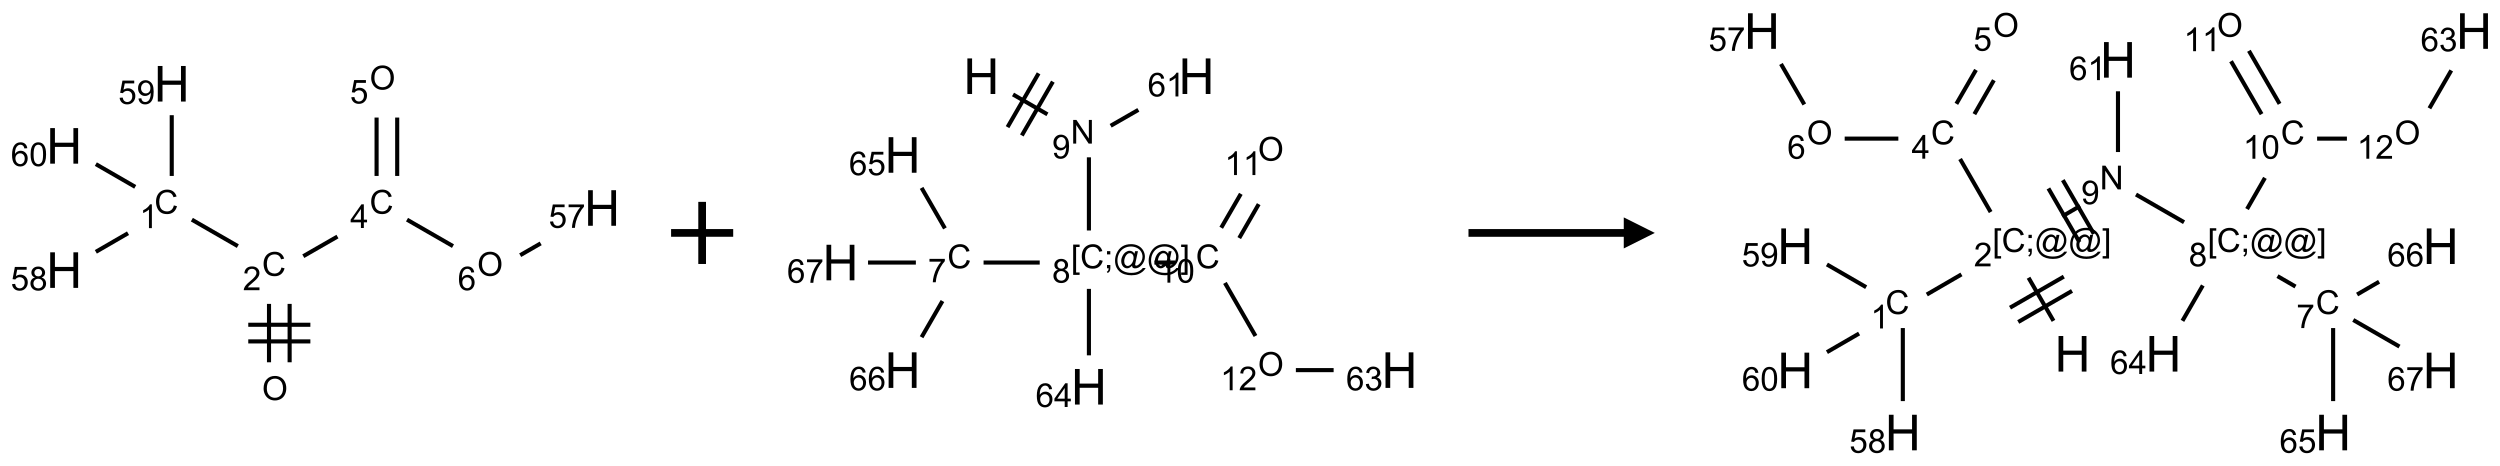 <?xml version="1.0" encoding="UTF-8"?>
<svg xmlns="http://www.w3.org/2000/svg" xmlns:xlink="http://www.w3.org/1999/xlink" width="805" height="150" viewBox="0 0 805 150">
<defs>
<g>
<g id="glyph-0-0">
<path d="M 1.332 0 L 1.332 -6.668 L 6.668 -6.668 L 6.668 0 Z M 1.5 -0.168 L 6.5 -0.168 L 6.5 -6.5 L 1.5 -6.5 Z M 1.5 -0.168 "/>
</g>
<g id="glyph-0-1">
<path d="M 0.516 -3.719 C 0.516 -4.984 0.855 -5.977 1.535 -6.695 C 2.215 -7.414 3.094 -7.77 4.172 -7.77 C 4.875 -7.77 5.512 -7.602 6.078 -7.266 C 6.645 -6.93 7.074 -6.461 7.371 -5.855 C 7.668 -5.254 7.816 -4.57 7.816 -3.809 C 7.816 -3.035 7.66 -2.34 7.348 -1.73 C 7.035 -1.117 6.594 -0.656 6.02 -0.34 C 5.449 -0.027 4.828 0.129 4.168 0.129 C 3.449 0.129 2.805 -0.043 2.238 -0.391 C 1.672 -0.738 1.246 -1.211 0.953 -1.812 C 0.66 -2.414 0.516 -3.047 0.516 -3.719 Z M 1.559 -3.703 C 1.559 -2.781 1.805 -2.059 2.301 -1.527 C 2.793 -1 3.414 -0.734 4.16 -0.734 C 4.922 -0.734 5.547 -1 6.039 -1.535 C 6.531 -2.07 6.777 -2.828 6.777 -3.812 C 6.777 -4.434 6.672 -4.977 6.461 -5.441 C 6.25 -5.902 5.945 -6.262 5.539 -6.52 C 5.133 -6.773 4.68 -6.902 4.176 -6.902 C 3.461 -6.902 2.848 -6.656 2.332 -6.164 C 1.816 -5.672 1.559 -4.852 1.559 -3.703 Z M 1.559 -3.703 "/>
</g>
<g id="glyph-0-2">
<path d="M 6.27 -2.676 L 7.281 -2.422 C 7.07 -1.594 6.688 -0.961 6.137 -0.523 C 5.586 -0.086 4.914 0.129 4.121 0.129 C 3.297 0.129 2.629 -0.039 2.113 -0.371 C 1.598 -0.707 1.203 -1.191 0.934 -1.828 C 0.664 -2.465 0.531 -3.145 0.531 -3.875 C 0.531 -4.672 0.684 -5.363 0.988 -5.957 C 1.293 -6.547 1.723 -6.996 2.285 -7.305 C 2.844 -7.613 3.461 -7.766 4.137 -7.766 C 4.898 -7.766 5.543 -7.57 6.062 -7.184 C 6.582 -6.793 6.945 -6.246 7.152 -5.543 L 6.156 -5.309 C 5.98 -5.863 5.723 -6.266 5.387 -6.52 C 5.051 -6.773 4.625 -6.902 4.113 -6.902 C 3.527 -6.902 3.039 -6.762 2.645 -6.48 C 2.25 -6.199 1.973 -5.82 1.812 -5.348 C 1.652 -4.871 1.574 -4.383 1.574 -3.879 C 1.574 -3.23 1.668 -2.664 1.855 -2.18 C 2.047 -1.695 2.34 -1.332 2.738 -1.094 C 3.137 -0.855 3.57 -0.734 4.035 -0.734 C 4.602 -0.734 5.082 -0.898 5.473 -1.223 C 5.867 -1.551 6.133 -2.035 6.27 -2.676 Z M 6.27 -2.676 "/>
</g>
<g id="glyph-0-3">
<path d="M 5.371 -0.902 L 5.371 0 L 0.324 0 C 0.316 -0.227 0.352 -0.441 0.434 -0.652 C 0.562 -0.996 0.766 -1.332 1.051 -1.668 C 1.332 -2 1.742 -2.387 2.277 -2.824 C 3.105 -3.504 3.668 -4.043 3.957 -4.441 C 4.25 -4.84 4.395 -5.215 4.395 -5.566 C 4.395 -5.938 4.262 -6.254 3.996 -6.508 C 3.73 -6.762 3.387 -6.891 2.957 -6.891 C 2.508 -6.891 2.145 -6.754 1.875 -6.484 C 1.605 -6.215 1.469 -5.84 1.465 -5.359 L 0.5 -5.457 C 0.566 -6.176 0.812 -6.727 1.246 -7.102 C 1.676 -7.477 2.254 -7.668 2.98 -7.668 C 3.711 -7.668 4.293 -7.465 4.719 -7.059 C 5.145 -6.652 5.359 -6.148 5.359 -5.547 C 5.359 -5.242 5.297 -4.941 5.172 -4.645 C 5.047 -4.352 4.84 -4.039 4.551 -3.715 C 4.262 -3.387 3.777 -2.938 3.105 -2.371 C 2.543 -1.898 2.18 -1.578 2.02 -1.41 C 1.859 -1.242 1.73 -1.07 1.625 -0.902 Z M 5.371 -0.902 "/>
</g>
<g id="glyph-0-4">
<path d="M 3.973 0 L 3.035 0 L 3.035 -5.973 C 2.809 -5.758 2.516 -5.543 2.148 -5.328 C 1.781 -5.113 1.453 -4.953 1.16 -4.844 L 1.16 -5.75 C 1.684 -5.996 2.145 -6.297 2.535 -6.645 C 2.93 -6.996 3.207 -7.336 3.371 -7.668 L 3.973 -7.668 Z M 3.973 0 "/>
</g>
<g id="glyph-0-5">
<path d="M 0.441 -2 L 1.426 -2.082 C 1.5 -1.605 1.668 -1.242 1.934 -1.004 C 2.199 -0.762 2.52 -0.641 2.895 -0.641 C 3.348 -0.641 3.73 -0.812 4.043 -1.152 C 4.355 -1.492 4.512 -1.941 4.512 -2.504 C 4.512 -3.039 4.359 -3.461 4.059 -3.77 C 3.758 -4.078 3.367 -4.234 2.879 -4.234 C 2.578 -4.234 2.305 -4.164 2.062 -4.027 C 1.82 -3.891 1.629 -3.715 1.488 -3.496 L 0.609 -3.609 L 1.348 -7.531 L 5.145 -7.531 L 5.145 -6.637 L 2.098 -6.637 L 1.688 -4.582 C 2.145 -4.902 2.625 -5.062 3.129 -5.062 C 3.797 -5.062 4.359 -4.832 4.816 -4.371 C 5.277 -3.91 5.504 -3.312 5.504 -2.59 C 5.504 -1.898 5.305 -1.301 4.902 -0.797 C 4.41 -0.18 3.742 0.129 2.895 0.129 C 2.199 0.129 1.633 -0.062 1.195 -0.453 C 0.758 -0.844 0.504 -1.359 0.441 -2 Z M 0.441 -2 "/>
</g>
<g id="glyph-0-6">
<path d="M 1.887 -4.141 C 1.496 -4.281 1.207 -4.484 1.02 -4.75 C 0.832 -5.016 0.738 -5.328 0.738 -5.699 C 0.738 -6.254 0.938 -6.719 1.34 -7.098 C 1.738 -7.477 2.27 -7.668 2.934 -7.668 C 3.598 -7.668 4.137 -7.473 4.543 -7.086 C 4.949 -6.699 5.152 -6.227 5.152 -5.672 C 5.152 -5.316 5.059 -5.008 4.871 -4.746 C 4.688 -4.484 4.406 -4.281 4.027 -4.141 C 4.496 -3.988 4.852 -3.742 5.098 -3.402 C 5.34 -3.062 5.465 -2.656 5.465 -2.184 C 5.465 -1.531 5.234 -0.98 4.77 -0.535 C 4.309 -0.09 3.703 0.129 2.949 0.129 C 2.195 0.129 1.586 -0.094 1.125 -0.539 C 0.664 -0.984 0.434 -1.543 0.434 -2.207 C 0.434 -2.703 0.559 -3.121 0.809 -3.457 C 1.062 -3.793 1.422 -4.02 1.887 -4.141 Z M 1.699 -5.73 C 1.699 -5.367 1.812 -5.074 2.047 -4.844 C 2.281 -4.613 2.582 -4.5 2.953 -4.5 C 3.312 -4.5 3.609 -4.613 3.84 -4.84 C 4.07 -5.066 4.188 -5.348 4.188 -5.676 C 4.188 -6.02 4.07 -6.309 3.832 -6.543 C 3.594 -6.777 3.297 -6.895 2.941 -6.895 C 2.586 -6.895 2.289 -6.781 2.051 -6.551 C 1.816 -6.324 1.699 -6.047 1.699 -5.73 Z M 1.395 -2.203 C 1.395 -1.938 1.461 -1.676 1.586 -1.426 C 1.711 -1.176 1.902 -0.984 2.152 -0.848 C 2.402 -0.711 2.672 -0.641 2.957 -0.641 C 3.406 -0.641 3.777 -0.785 4.066 -1.074 C 4.359 -1.363 4.504 -1.727 4.504 -2.172 C 4.504 -2.625 4.355 -2.996 4.055 -3.293 C 3.754 -3.586 3.379 -3.734 2.926 -3.734 C 2.484 -3.734 2.121 -3.59 1.832 -3.297 C 1.543 -3.004 1.395 -2.641 1.395 -2.203 Z M 1.395 -2.203 "/>
</g>
<g id="glyph-0-7">
<path d="M 0.582 -1.766 L 1.484 -1.848 C 1.562 -1.426 1.707 -1.117 1.922 -0.926 C 2.137 -0.734 2.414 -0.641 2.75 -0.641 C 3.039 -0.641 3.289 -0.707 3.508 -0.84 C 3.727 -0.973 3.902 -1.148 4.043 -1.367 C 4.18 -1.586 4.297 -1.887 4.391 -2.262 C 4.484 -2.637 4.531 -3.016 4.531 -3.406 C 4.531 -3.449 4.531 -3.512 4.527 -3.594 C 4.34 -3.297 4.082 -3.055 3.758 -2.867 C 3.434 -2.68 3.082 -2.59 2.703 -2.59 C 2.07 -2.59 1.535 -2.816 1.098 -3.277 C 0.66 -3.734 0.441 -4.34 0.441 -5.09 C 0.441 -5.863 0.672 -6.484 1.129 -6.957 C 1.586 -7.43 2.156 -7.668 2.844 -7.668 C 3.34 -7.668 3.793 -7.531 4.207 -7.266 C 4.617 -7 4.93 -6.617 5.145 -6.121 C 5.355 -5.629 5.465 -4.91 5.465 -3.973 C 5.465 -2.996 5.359 -2.223 5.145 -1.645 C 4.934 -1.066 4.617 -0.625 4.199 -0.324 C 3.781 -0.02 3.293 0.129 2.73 0.129 C 2.133 0.129 1.645 -0.035 1.266 -0.367 C 0.887 -0.699 0.66 -1.164 0.582 -1.766 Z M 4.422 -5.137 C 4.422 -5.676 4.277 -6.102 3.992 -6.418 C 3.707 -6.734 3.359 -6.891 2.957 -6.891 C 2.543 -6.891 2.18 -6.719 1.871 -6.379 C 1.562 -6.039 1.406 -5.598 1.406 -5.059 C 1.406 -4.57 1.555 -4.176 1.848 -3.871 C 2.141 -3.566 2.5 -3.418 2.934 -3.418 C 3.367 -3.418 3.723 -3.57 4.004 -3.871 C 4.281 -4.176 4.422 -4.598 4.422 -5.137 Z M 4.422 -5.137 "/>
</g>
<g id="glyph-0-8">
<path d="M 5.309 -5.766 L 4.375 -5.691 C 4.293 -6.059 4.172 -6.328 4.02 -6.496 C 3.766 -6.762 3.453 -6.895 3.082 -6.895 C 2.785 -6.895 2.523 -6.812 2.297 -6.645 C 2 -6.43 1.77 -6.117 1.598 -5.703 C 1.43 -5.289 1.34 -4.703 1.332 -3.938 C 1.559 -4.281 1.836 -4.535 2.16 -4.703 C 2.488 -4.871 2.828 -4.953 3.188 -4.953 C 3.812 -4.953 4.344 -4.723 4.785 -4.262 C 5.223 -3.801 5.441 -3.207 5.441 -2.48 C 5.441 -2 5.34 -1.555 5.133 -1.145 C 4.926 -0.73 4.641 -0.418 4.281 -0.199 C 3.922 0.02 3.512 0.129 3.051 0.129 C 2.27 0.129 1.633 -0.156 1.141 -0.73 C 0.648 -1.305 0.402 -2.254 0.402 -3.574 C 0.402 -5.051 0.672 -6.121 1.219 -6.793 C 1.695 -7.375 2.336 -7.668 3.141 -7.668 C 3.742 -7.668 4.234 -7.5 4.617 -7.16 C 5 -6.824 5.23 -6.359 5.309 -5.766 Z M 1.48 -2.473 C 1.48 -2.152 1.547 -1.844 1.684 -1.547 C 1.82 -1.25 2.016 -1.027 2.262 -0.871 C 2.508 -0.719 2.766 -0.641 3.035 -0.641 C 3.434 -0.641 3.773 -0.801 4.059 -1.121 C 4.344 -1.441 4.484 -1.875 4.484 -2.422 C 4.484 -2.949 4.344 -3.367 4.062 -3.668 C 3.781 -3.973 3.426 -4.125 3 -4.125 C 2.578 -4.125 2.219 -3.973 1.922 -3.668 C 1.625 -3.363 1.48 -2.969 1.48 -2.473 Z M 1.48 -2.473 "/>
</g>
<g id="glyph-0-9">
<path d="M 0.441 -3.766 C 0.441 -4.668 0.535 -5.395 0.723 -5.945 C 0.906 -6.496 1.184 -6.922 1.551 -7.219 C 1.918 -7.516 2.375 -7.668 2.934 -7.668 C 3.344 -7.668 3.703 -7.586 4.012 -7.418 C 4.32 -7.254 4.574 -7.016 4.777 -6.707 C 4.977 -6.395 5.137 -6.016 5.25 -5.57 C 5.363 -5.125 5.422 -4.523 5.422 -3.766 C 5.422 -2.871 5.328 -2.148 5.145 -1.598 C 4.961 -1.047 4.688 -0.621 4.32 -0.32 C 3.953 -0.02 3.492 0.129 2.934 0.129 C 2.195 0.129 1.617 -0.133 1.199 -0.66 C 0.695 -1.297 0.441 -2.332 0.441 -3.766 Z M 1.406 -3.766 C 1.406 -2.512 1.555 -1.68 1.848 -1.262 C 2.141 -0.848 2.5 -0.641 2.934 -0.641 C 3.363 -0.641 3.727 -0.848 4.02 -1.266 C 4.312 -1.684 4.457 -2.516 4.457 -3.766 C 4.457 -5.023 4.312 -5.859 4.02 -6.27 C 3.727 -6.684 3.359 -6.891 2.922 -6.891 C 2.492 -6.891 2.148 -6.707 1.891 -6.344 C 1.566 -5.879 1.406 -5.02 1.406 -3.766 Z M 1.406 -3.766 "/>
</g>
<g id="glyph-0-10">
<path d="M 3.449 0 L 3.449 -1.828 L 0.137 -1.828 L 0.137 -2.688 L 3.621 -7.637 L 4.387 -7.637 L 4.387 -2.688 L 5.418 -2.688 L 5.418 -1.828 L 4.387 -1.828 L 4.387 0 Z M 3.449 -2.688 L 3.449 -6.129 L 1.059 -2.688 Z M 3.449 -2.688 "/>
</g>
<g id="glyph-0-11">
<path d="M 0.504 -6.637 L 0.504 -7.535 L 5.449 -7.535 L 5.449 -6.809 C 4.961 -6.289 4.48 -5.602 4.004 -4.746 C 3.527 -3.887 3.156 -3.004 2.895 -2.098 C 2.707 -1.461 2.59 -0.762 2.535 0 L 1.574 0 C 1.582 -0.602 1.703 -1.328 1.926 -2.176 C 2.152 -3.027 2.477 -3.848 2.898 -4.637 C 3.32 -5.426 3.77 -6.094 4.246 -6.637 Z M 0.504 -6.637 "/>
</g>
<g id="glyph-0-12">
<path d="M 0.812 0 L 0.812 -7.637 L 1.848 -7.637 L 5.859 -1.641 L 5.859 -7.637 L 6.828 -7.637 L 6.828 0 L 5.793 0 L 1.781 -6 L 1.781 0 Z M 0.812 0 "/>
</g>
<g id="glyph-0-13">
<path d="M 0.723 2.121 L 0.723 -7.637 L 2.793 -7.637 L 2.793 -6.859 L 1.66 -6.859 L 1.66 1.344 L 2.793 1.344 L 2.793 2.121 Z M 0.723 2.121 "/>
</g>
<g id="glyph-0-14">
<path d="M 0.949 -4.465 L 0.949 -5.531 L 2.016 -5.531 L 2.016 -4.465 Z M 0.949 0 L 0.949 -1.066 L 2.016 -1.066 L 2.016 0 C 2.016 0.391 1.945 0.711 1.809 0.949 C 1.668 1.191 1.449 1.379 1.145 1.512 L 0.887 1.109 C 1.082 1.023 1.23 0.895 1.324 0.727 C 1.418 0.559 1.469 0.316 1.48 0 Z M 0.949 0 "/>
</g>
<g id="glyph-0-15">
<path d="M 6.047 -0.848 C 5.82 -0.59 5.57 -0.379 5.289 -0.223 C 5.008 -0.062 4.73 0.016 4.449 0.016 C 4.141 0.016 3.84 -0.074 3.547 -0.254 C 3.254 -0.434 3.02 -0.715 2.836 -1.09 C 2.652 -1.465 2.562 -1.875 2.562 -2.324 C 2.562 -2.875 2.703 -3.43 2.988 -3.98 C 3.27 -4.535 3.621 -4.953 4.043 -5.23 C 4.461 -5.508 4.871 -5.645 5.266 -5.645 C 5.566 -5.645 5.855 -5.566 6.129 -5.41 C 6.402 -5.25 6.641 -5.012 6.84 -4.688 L 7.016 -5.496 L 7.949 -5.496 L 7.199 -2 C 7.094 -1.516 7.043 -1.246 7.043 -1.191 C 7.043 -1.098 7.078 -1.02 7.148 -0.949 C 7.219 -0.883 7.305 -0.848 7.406 -0.848 C 7.59 -0.848 7.832 -0.953 8.129 -1.168 C 8.527 -1.445 8.84 -1.816 9.07 -2.285 C 9.301 -2.75 9.418 -3.234 9.418 -3.73 C 9.418 -4.309 9.27 -4.852 8.973 -5.355 C 8.676 -5.859 8.23 -6.262 7.645 -6.562 C 7.055 -6.863 6.406 -7.016 5.691 -7.016 C 4.879 -7.016 4.137 -6.824 3.465 -6.445 C 2.793 -6.066 2.273 -5.52 1.902 -4.809 C 1.535 -4.098 1.348 -3.34 1.348 -2.527 C 1.348 -1.676 1.535 -0.941 1.902 -0.328 C 2.273 0.285 2.809 0.742 3.508 1.035 C 4.207 1.328 4.984 1.473 5.832 1.473 C 6.742 1.473 7.504 1.32 8.121 1.016 C 8.734 0.711 9.195 0.34 9.5 -0.098 L 10.441 -0.098 C 10.266 0.266 9.961 0.637 9.531 1.016 C 9.102 1.395 8.59 1.695 7.996 1.914 C 7.402 2.133 6.688 2.246 5.848 2.246 C 5.078 2.246 4.367 2.145 3.715 1.949 C 3.066 1.75 2.512 1.453 2.051 1.055 C 1.594 0.656 1.25 0.199 1.016 -0.316 C 0.723 -0.973 0.578 -1.684 0.578 -2.441 C 0.578 -3.289 0.75 -4.098 1.098 -4.863 C 1.523 -5.805 2.125 -6.527 2.902 -7.027 C 3.684 -7.527 4.629 -7.777 5.738 -7.777 C 6.602 -7.777 7.375 -7.602 8.059 -7.246 C 8.746 -6.895 9.285 -6.371 9.684 -5.672 C 10.02 -5.07 10.188 -4.418 10.188 -3.715 C 10.188 -2.707 9.832 -1.812 9.125 -1.031 C 8.492 -0.328 7.801 0.02 7.051 0.02 C 6.812 0.02 6.617 -0.016 6.473 -0.09 C 6.324 -0.16 6.215 -0.266 6.145 -0.402 C 6.102 -0.488 6.066 -0.637 6.047 -0.848 Z M 3.527 -2.262 C 3.527 -1.785 3.641 -1.414 3.863 -1.152 C 4.09 -0.887 4.348 -0.754 4.641 -0.754 C 4.836 -0.754 5.039 -0.812 5.254 -0.93 C 5.469 -1.047 5.676 -1.219 5.871 -1.449 C 6.066 -1.676 6.23 -1.969 6.355 -2.32 C 6.48 -2.672 6.543 -3.027 6.543 -3.379 C 6.543 -3.852 6.426 -4.219 6.191 -4.48 C 5.957 -4.738 5.672 -4.871 5.332 -4.871 C 5.109 -4.871 4.902 -4.812 4.707 -4.699 C 4.512 -4.586 4.32 -4.406 4.137 -4.156 C 3.953 -3.906 3.805 -3.602 3.691 -3.246 C 3.582 -2.887 3.527 -2.559 3.527 -2.262 Z M 3.527 -2.262 "/>
</g>
<g id="glyph-0-16">
<path d="M 2.27 2.121 L 0.203 2.121 L 0.203 1.344 L 1.332 1.344 L 1.332 -6.859 L 0.203 -6.859 L 0.203 -7.637 L 2.27 -7.637 Z M 2.27 2.121 "/>
</g>
<g id="glyph-0-17">
<path d="M 0.449 -2.016 L 1.387 -2.141 C 1.492 -1.609 1.676 -1.227 1.934 -0.992 C 2.191 -0.758 2.508 -0.641 2.879 -0.641 C 3.32 -0.641 3.695 -0.793 3.996 -1.098 C 4.301 -1.402 4.453 -1.781 4.453 -2.234 C 4.453 -2.664 4.312 -3.02 4.031 -3.301 C 3.75 -3.578 3.391 -3.719 2.957 -3.719 C 2.781 -3.719 2.562 -3.684 2.297 -3.613 L 2.402 -4.438 C 2.465 -4.43 2.516 -4.426 2.551 -4.426 C 2.949 -4.426 3.312 -4.531 3.629 -4.738 C 3.949 -4.949 4.109 -5.27 4.109 -5.703 C 4.109 -6.047 3.992 -6.332 3.762 -6.559 C 3.527 -6.785 3.227 -6.895 2.859 -6.895 C 2.496 -6.895 2.191 -6.781 1.949 -6.551 C 1.707 -6.324 1.547 -5.98 1.48 -5.52 L 0.543 -5.688 C 0.656 -6.316 0.918 -6.805 1.324 -7.148 C 1.73 -7.492 2.234 -7.668 2.84 -7.668 C 3.254 -7.668 3.641 -7.578 3.988 -7.398 C 4.34 -7.219 4.609 -6.977 4.793 -6.668 C 4.98 -6.359 5.074 -6.031 5.074 -5.684 C 5.074 -5.352 4.984 -5.051 4.809 -4.781 C 4.629 -4.512 4.367 -4.297 4.02 -4.137 C 4.473 -4.031 4.824 -3.816 5.074 -3.488 C 5.324 -3.16 5.449 -2.75 5.449 -2.254 C 5.449 -1.59 5.203 -1.023 4.719 -0.559 C 4.234 -0.098 3.617 0.137 2.875 0.137 C 2.203 0.137 1.648 -0.062 1.207 -0.465 C 0.762 -0.863 0.512 -1.379 0.449 -2.016 Z M 0.449 -2.016 "/>
</g>
<g id="glyph-1-0">
<path d="M 2 0 L 2 -10 L 10 -10 L 10 0 Z M 2.25 -0.25 L 9.75 -0.25 L 9.75 -9.75 L 2.25 -9.75 Z M 2.25 -0.25 "/>
</g>
<g id="glyph-1-1">
<path d="M 1.281 0 L 1.281 -11.453 L 2.797 -11.453 L 2.797 -6.75 L 8.75 -6.75 L 8.75 -11.453 L 10.266 -11.453 L 10.266 0 L 8.75 0 L 8.75 -5.398 L 2.797 -5.398 L 2.797 0 Z M 1.281 0 "/>
</g>
</g>
</defs>
<path fill="none" stroke-width="0.033" stroke-linecap="butt" stroke-linejoin="miter" stroke="rgb(0%, 0%, 0%)" stroke-opacity="1" stroke-miterlimit="10" d="M 1.815 2.242 L 1.815 1.772 " transform="matrix(40, 0, 0, 40, 20.66, 26.973)"/>
<path fill="none" stroke-width="0.033" stroke-linecap="butt" stroke-linejoin="miter" stroke="rgb(0%, 0%, 0%)" stroke-opacity="1" stroke-miterlimit="10" d="M 1.649 2.242 L 1.649 1.772 " transform="matrix(40, 0, 0, 40, 20.66, 26.973)"/>
<path fill="none" stroke-width="0.033" stroke-linecap="butt" stroke-linejoin="miter" stroke="rgb(0%, 0%, 0%)" stroke-opacity="1" stroke-miterlimit="10" d="M 1.982 1.94 L 1.482 1.94 " transform="matrix(40, 0, 0, 40, 20.66, 26.973)"/>
<path fill="none" stroke-width="0.033" stroke-linecap="butt" stroke-linejoin="miter" stroke="rgb(0%, 0%, 0%)" stroke-opacity="1" stroke-miterlimit="10" d="M 1.982 2.074 L 1.482 2.074 " transform="matrix(40, 0, 0, 40, 20.66, 26.973)"/>
<path fill="none" stroke-width="0.033" stroke-linecap="butt" stroke-linejoin="miter" stroke="rgb(0%, 0%, 0%)" stroke-opacity="1" stroke-miterlimit="10" d="M 1.398 1.307 L 1.028 1.094 " transform="matrix(40, 0, 0, 40, 20.66, 26.973)"/>
<path fill="none" stroke-width="0.033" stroke-linecap="butt" stroke-linejoin="miter" stroke="rgb(0%, 0%, 0%)" stroke-opacity="1" stroke-miterlimit="10" d="M 0.514 1.203 L 0.255 1.353 " transform="matrix(40, 0, 0, 40, 20.66, 26.973)"/>
<path fill="none" stroke-width="0.033" stroke-linecap="butt" stroke-linejoin="miter" stroke="rgb(0%, 0%, 0%)" stroke-opacity="1" stroke-miterlimit="10" d="M 0.866 0.742 L 0.866 0.253 " transform="matrix(40, 0, 0, 40, 20.66, 26.973)"/>
<path fill="none" stroke-width="0.033" stroke-linecap="butt" stroke-linejoin="miter" stroke="rgb(0%, 0%, 0%)" stroke-opacity="1" stroke-miterlimit="10" d="M 0.572 0.83 L 0.255 0.647 " transform="matrix(40, 0, 0, 40, 20.66, 26.973)"/>
<path fill="none" stroke-width="0.033" stroke-linecap="butt" stroke-linejoin="miter" stroke="rgb(0%, 0%, 0%)" stroke-opacity="1" stroke-miterlimit="10" d="M 1.925 1.388 L 2.2 1.23 " transform="matrix(40, 0, 0, 40, 20.66, 26.973)"/>
<path fill="none" stroke-width="0.033" stroke-linecap="butt" stroke-linejoin="miter" stroke="rgb(0%, 0%, 0%)" stroke-opacity="1" stroke-miterlimit="10" d="M 2.681 0.742 L 2.681 0.272 " transform="matrix(40, 0, 0, 40, 20.66, 26.973)"/>
<path fill="none" stroke-width="0.033" stroke-linecap="butt" stroke-linejoin="miter" stroke="rgb(0%, 0%, 0%)" stroke-opacity="1" stroke-miterlimit="10" d="M 2.515 0.742 L 2.515 0.272 " transform="matrix(40, 0, 0, 40, 20.66, 26.973)"/>
<path fill="none" stroke-width="0.033" stroke-linecap="butt" stroke-linejoin="miter" stroke="rgb(0%, 0%, 0%)" stroke-opacity="1" stroke-miterlimit="10" d="M 2.76 1.094 L 3.13 1.307 " transform="matrix(40, 0, 0, 40, 20.66, 26.973)"/>
<path fill="none" stroke-width="0.033" stroke-linecap="butt" stroke-linejoin="miter" stroke="rgb(0%, 0%, 0%)" stroke-opacity="1" stroke-miterlimit="10" d="M 3.671 1.38 L 3.836 1.285 " transform="matrix(40, 0, 0, 40, 20.66, 26.973)"/>
<g fill="rgb(0%, 0%, 0%)" fill-opacity="1">
<use xlink:href="#glyph-0-1" x="84.363" y="128.82"/>
</g>
<g fill="rgb(0%, 0%, 0%)" fill-opacity="1">
<use xlink:href="#glyph-0-2" x="84.348" y="88.816"/>
</g>
<g fill="rgb(0%, 0%, 0%)" fill-opacity="1">
<use xlink:href="#glyph-0-3" x="78.176" y="93.453"/>
</g>
<g fill="rgb(0%, 0%, 0%)" fill-opacity="1">
<use xlink:href="#glyph-0-2" x="49.707" y="68.816"/>
</g>
<g fill="rgb(0%, 0%, 0%)" fill-opacity="1">
<use xlink:href="#glyph-0-4" x="44.93" y="73.453"/>
</g>
<g fill="rgb(0%, 0%, 0%)" fill-opacity="1">
<use xlink:href="#glyph-1-1" x="14.887" y="92.699"/>
</g>
<g fill="rgb(0%, 0%, 0%)" fill-opacity="1">
<use xlink:href="#glyph-0-5" x="3.438" y="93.492"/>
<use xlink:href="#glyph-0-6" x="9.37" y="93.492"/>
</g>
<g fill="rgb(0%, 0%, 0%)" fill-opacity="1">
<use xlink:href="#glyph-1-1" x="49.527" y="32.699"/>
</g>
<g fill="rgb(0%, 0%, 0%)" fill-opacity="1">
<use xlink:href="#glyph-0-5" x="38.078" y="33.492"/>
<use xlink:href="#glyph-0-7" x="44.01" y="33.492"/>
</g>
<g fill="rgb(0%, 0%, 0%)" fill-opacity="1">
<use xlink:href="#glyph-1-1" x="14.887" y="52.699"/>
</g>
<g fill="rgb(0%, 0%, 0%)" fill-opacity="1">
<use xlink:href="#glyph-0-8" x="3.48" y="53.492"/>
<use xlink:href="#glyph-0-9" x="9.413" y="53.492"/>
</g>
<g fill="rgb(0%, 0%, 0%)" fill-opacity="1">
<use xlink:href="#glyph-0-2" x="118.992" y="68.816"/>
</g>
<g fill="rgb(0%, 0%, 0%)" fill-opacity="1">
<use xlink:href="#glyph-0-10" x="112.77" y="73.422"/>
</g>
<g fill="rgb(0%, 0%, 0%)" fill-opacity="1">
<use xlink:href="#glyph-0-1" x="119.008" y="28.82"/>
</g>
<g fill="rgb(0%, 0%, 0%)" fill-opacity="1">
<use xlink:href="#glyph-0-5" x="112.68" y="33.32"/>
</g>
<g fill="rgb(0%, 0%, 0%)" fill-opacity="1">
<use xlink:href="#glyph-0-1" x="153.648" y="88.82"/>
</g>
<g fill="rgb(0%, 0%, 0%)" fill-opacity="1">
<use xlink:href="#glyph-0-8" x="147.387" y="93.453"/>
</g>
<g fill="rgb(0%, 0%, 0%)" fill-opacity="1">
<use xlink:href="#glyph-1-1" x="188.094" y="72.699"/>
</g>
<g fill="rgb(0%, 0%, 0%)" fill-opacity="1">
<use xlink:href="#glyph-0-5" x="176.656" y="73.363"/>
<use xlink:href="#glyph-0-11" x="182.589" y="73.363"/>
</g>
<path fill="none" stroke-width="0.062" stroke-linecap="butt" stroke-linejoin="miter" stroke="rgb(0%, 0%, 0%)" stroke-opacity="1" stroke-miterlimit="10" d="M 0 0 L 0.5 0 M 0.25 -0.25 L 0.25 0.25 " transform="matrix(40, 0, 0, 40, 216.09, 75)"/>
<path fill="none" stroke-width="0.033" stroke-linecap="butt" stroke-linejoin="miter" stroke="rgb(0%, 0%, 0%)" stroke-opacity="1" stroke-miterlimit="10" d="M 1.389 0.147 L 1.666 0.307 " transform="matrix(40, 0, 0, 40, 270.629, 24.539)"/>
<path fill="none" stroke-width="0.033" stroke-linecap="butt" stroke-linejoin="miter" stroke="rgb(0%, 0%, 0%)" stroke-opacity="1" stroke-miterlimit="10" d="M 1.46 0.477 L 1.71 0.044 " transform="matrix(40, 0, 0, 40, 270.629, 24.539)"/>
<path fill="none" stroke-width="0.033" stroke-linecap="butt" stroke-linejoin="miter" stroke="rgb(0%, 0%, 0%)" stroke-opacity="1" stroke-miterlimit="10" d="M 1.345 0.41 L 1.595 -0.023 " transform="matrix(40, 0, 0, 40, 270.629, 24.539)"/>
<path fill="none" stroke-width="0.033" stroke-linecap="butt" stroke-linejoin="miter" stroke="rgb(0%, 0%, 0%)" stroke-opacity="1" stroke-miterlimit="10" d="M 2 0.653 L 2 1.242 " transform="matrix(40, 0, 0, 40, 270.629, 24.539)"/>
<path fill="none" stroke-width="0.033" stroke-linecap="butt" stroke-linejoin="miter" stroke="rgb(0%, 0%, 0%)" stroke-opacity="1" stroke-miterlimit="10" d="M 1.604 1.5 L 1.152 1.5 " transform="matrix(40, 0, 0, 40, 270.629, 24.539)"/>
<path fill="none" stroke-width="0.033" stroke-linecap="butt" stroke-linejoin="miter" stroke="rgb(0%, 0%, 0%)" stroke-opacity="1" stroke-miterlimit="10" d="M 0.841 1.225 L 0.653 0.899 " transform="matrix(40, 0, 0, 40, 270.629, 24.539)"/>
<path fill="none" stroke-width="0.033" stroke-linecap="butt" stroke-linejoin="miter" stroke="rgb(0%, 0%, 0%)" stroke-opacity="1" stroke-miterlimit="10" d="M 0.821 1.81 L 0.653 2.101 " transform="matrix(40, 0, 0, 40, 270.629, 24.539)"/>
<path fill="none" stroke-width="0.033" stroke-linecap="butt" stroke-linejoin="miter" stroke="rgb(0%, 0%, 0%)" stroke-opacity="1" stroke-miterlimit="10" d="M 0.607 1.5 L 0.222 1.5 " transform="matrix(40, 0, 0, 40, 270.629, 24.539)"/>
<path fill="none" stroke-width="0.033" stroke-linecap="butt" stroke-linejoin="miter" stroke="rgb(0%, 0%, 0%)" stroke-opacity="1" stroke-miterlimit="10" d="M 2.527 1.5 L 2.694 1.5 " transform="matrix(40, 0, 0, 40, 270.629, 24.539)"/>
<path fill="none" stroke-width="0.033" stroke-linecap="butt" stroke-linejoin="miter" stroke="rgb(0%, 0%, 0%)" stroke-opacity="1" stroke-miterlimit="10" d="M 3.21 1.303 L 3.367 1.03 " transform="matrix(40, 0, 0, 40, 270.629, 24.539)"/>
<path fill="none" stroke-width="0.033" stroke-linecap="butt" stroke-linejoin="miter" stroke="rgb(0%, 0%, 0%)" stroke-opacity="1" stroke-miterlimit="10" d="M 3.065 1.22 L 3.223 0.947 " transform="matrix(40, 0, 0, 40, 270.629, 24.539)"/>
<path fill="none" stroke-width="0.033" stroke-linecap="butt" stroke-linejoin="miter" stroke="rgb(0%, 0%, 0%)" stroke-opacity="1" stroke-miterlimit="10" d="M 3.095 1.664 L 3.341 2.091 " transform="matrix(40, 0, 0, 40, 270.629, 24.539)"/>
<path fill="none" stroke-width="0.033" stroke-linecap="butt" stroke-linejoin="miter" stroke="rgb(0%, 0%, 0%)" stroke-opacity="1" stroke-miterlimit="10" d="M 3.666 2.366 L 3.97 2.366 " transform="matrix(40, 0, 0, 40, 270.629, 24.539)"/>
<path fill="none" stroke-width="0.033" stroke-linecap="butt" stroke-linejoin="miter" stroke="rgb(0%, 0%, 0%)" stroke-opacity="1" stroke-miterlimit="10" d="M 2 1.712 L 2 2.247 " transform="matrix(40, 0, 0, 40, 270.629, 24.539)"/>
<path fill="none" stroke-width="0.033" stroke-linecap="butt" stroke-linejoin="miter" stroke="rgb(0%, 0%, 0%)" stroke-opacity="1" stroke-miterlimit="10" d="M 2.175 0.399 L 2.398 0.271 " transform="matrix(40, 0, 0, 40, 270.629, 24.539)"/>
<g fill="rgb(0%, 0%, 0%)" fill-opacity="1">
<use xlink:href="#glyph-1-1" x="310.215" y="30.266"/>
</g>
<g fill="rgb(0%, 0%, 0%)" fill-opacity="1">
<use xlink:href="#glyph-0-12" x="344.754" y="46.25"/>
</g>
<g fill="rgb(0%, 0%, 0%)" fill-opacity="1">
<use xlink:href="#glyph-0-7" x="338.77" y="51.02"/>
</g>
<g fill="rgb(0%, 0%, 0%)" fill-opacity="1">
<use xlink:href="#glyph-0-13" x="344.84" y="86.391"/>
<use xlink:href="#glyph-0-2" x="347.803" y="86.391"/>
<use xlink:href="#glyph-0-14" x="355.507" y="86.391"/>
<use xlink:href="#glyph-0-15" x="358.47" y="86.391"/>
<use xlink:href="#glyph-0-15" x="369.298" y="86.391"/>
<use xlink:href="#glyph-0-16" x="380.126" y="86.391"/>
</g>
<g fill="rgb(0%, 0%, 0%)" fill-opacity="1">
<use xlink:href="#glyph-0-6" x="338.77" y="91.02"/>
</g>
<g fill="rgb(0%, 0%, 0%)" fill-opacity="1">
<use xlink:href="#glyph-0-2" x="305.035" y="86.383"/>
</g>
<g fill="rgb(0%, 0%, 0%)" fill-opacity="1">
<use xlink:href="#glyph-0-11" x="298.785" y="90.891"/>
</g>
<g fill="rgb(0%, 0%, 0%)" fill-opacity="1">
<use xlink:href="#glyph-1-1" x="284.855" y="55.625"/>
</g>
<g fill="rgb(0%, 0%, 0%)" fill-opacity="1">
<use xlink:href="#glyph-0-8" x="273.367" y="56.418"/>
<use xlink:href="#glyph-0-5" x="279.299" y="56.418"/>
</g>
<g fill="rgb(0%, 0%, 0%)" fill-opacity="1">
<use xlink:href="#glyph-1-1" x="284.855" y="124.906"/>
</g>
<g fill="rgb(0%, 0%, 0%)" fill-opacity="1">
<use xlink:href="#glyph-0-8" x="273.43" y="125.699"/>
<use xlink:href="#glyph-0-8" x="279.362" y="125.699"/>
</g>
<g fill="rgb(0%, 0%, 0%)" fill-opacity="1">
<use xlink:href="#glyph-1-1" x="264.855" y="90.266"/>
</g>
<g fill="rgb(0%, 0%, 0%)" fill-opacity="1">
<use xlink:href="#glyph-0-8" x="253.422" y="91.059"/>
<use xlink:href="#glyph-0-11" x="259.354" y="91.059"/>
</g>
<g fill="rgb(0%, 0%, 0%)" fill-opacity="1">
<use xlink:href="#glyph-0-2" x="385.035" y="86.383"/>
</g>
<g fill="rgb(0%, 0%, 0%)" fill-opacity="1">
<use xlink:href="#glyph-0-4" x="372.879" y="91.02"/>
<use xlink:href="#glyph-0-9" x="378.811" y="91.02"/>
</g>
<g fill="rgb(0%, 0%, 0%)" fill-opacity="1">
<use xlink:href="#glyph-0-1" x="405.051" y="51.746"/>
</g>
<g fill="rgb(0%, 0%, 0%)" fill-opacity="1">
<use xlink:href="#glyph-0-4" x="394.324" y="56.379"/>
<use xlink:href="#glyph-0-4" x="400.257" y="56.379"/>
</g>
<g fill="rgb(0%, 0%, 0%)" fill-opacity="1">
<use xlink:href="#glyph-0-1" x="405.051" y="121.027"/>
</g>
<g fill="rgb(0%, 0%, 0%)" fill-opacity="1">
<use xlink:href="#glyph-0-4" x="392.93" y="125.66"/>
<use xlink:href="#glyph-0-3" x="398.862" y="125.66"/>
</g>
<g fill="rgb(0%, 0%, 0%)" fill-opacity="1">
<use xlink:href="#glyph-1-1" x="444.855" y="124.906"/>
</g>
<g fill="rgb(0%, 0%, 0%)" fill-opacity="1">
<use xlink:href="#glyph-0-8" x="433.422" y="125.699"/>
<use xlink:href="#glyph-0-17" x="439.354" y="125.699"/>
</g>
<g fill="rgb(0%, 0%, 0%)" fill-opacity="1">
<use xlink:href="#glyph-1-1" x="344.855" y="130.266"/>
</g>
<g fill="rgb(0%, 0%, 0%)" fill-opacity="1">
<use xlink:href="#glyph-0-8" x="333.453" y="131.059"/>
<use xlink:href="#glyph-0-10" x="339.385" y="131.059"/>
</g>
<g fill="rgb(0%, 0%, 0%)" fill-opacity="1">
<use xlink:href="#glyph-1-1" x="379.496" y="30.266"/>
</g>
<g fill="rgb(0%, 0%, 0%)" fill-opacity="1">
<use xlink:href="#glyph-0-8" x="369.539" y="31.059"/>
<use xlink:href="#glyph-0-4" x="375.471" y="31.059"/>
</g>
<path fill-rule="nonzero" fill="rgb(0%, 0%, 0%)" fill-opacity="1" d="M 472.852 76.25 L 522.852 76.25 L 522.852 80 L 532.852 75 L 522.852 70 L 522.852 73.75 L 472.852 73.75 "/>
<path fill="none" stroke-width="0.033" stroke-linecap="butt" stroke-linejoin="miter" stroke="rgb(0%, 0%, 0%)" stroke-opacity="1" stroke-miterlimit="10" d="M 2.347 2.333 L 2.146 1.986 " transform="matrix(40, 0, 0, 40, 567.348, 9.996)"/>
<path fill="none" stroke-width="0.033" stroke-linecap="butt" stroke-linejoin="miter" stroke="rgb(0%, 0%, 0%)" stroke-opacity="1" stroke-miterlimit="10" d="M 2.43 1.977 L 1.997 2.227 " transform="matrix(40, 0, 0, 40, 567.348, 9.996)"/>
<path fill="none" stroke-width="0.033" stroke-linecap="butt" stroke-linejoin="miter" stroke="rgb(0%, 0%, 0%)" stroke-opacity="1" stroke-miterlimit="10" d="M 2.496 2.092 L 2.063 2.342 " transform="matrix(40, 0, 0, 40, 567.348, 9.996)"/>
<path fill="none" stroke-width="0.033" stroke-linecap="butt" stroke-linejoin="miter" stroke="rgb(0%, 0%, 0%)" stroke-opacity="1" stroke-miterlimit="10" d="M 1.606 1.959 L 1.327 2.121 " transform="matrix(40, 0, 0, 40, 567.348, 9.996)"/>
<path fill="none" stroke-width="0.033" stroke-linecap="butt" stroke-linejoin="miter" stroke="rgb(0%, 0%, 0%)" stroke-opacity="1" stroke-miterlimit="10" d="M 1.134 2.391 L 1.134 2.979 " transform="matrix(40, 0, 0, 40, 567.348, 9.996)"/>
<path fill="none" stroke-width="0.033" stroke-linecap="butt" stroke-linejoin="miter" stroke="rgb(0%, 0%, 0%)" stroke-opacity="1" stroke-miterlimit="10" d="M 0.839 2.062 L 0.523 1.879 " transform="matrix(40, 0, 0, 40, 567.348, 9.996)"/>
<path fill="none" stroke-width="0.033" stroke-linecap="butt" stroke-linejoin="miter" stroke="rgb(0%, 0%, 0%)" stroke-opacity="1" stroke-miterlimit="10" d="M 0.782 2.435 L 0.523 2.585 " transform="matrix(40, 0, 0, 40, 567.348, 9.996)"/>
<path fill="none" stroke-width="0.033" stroke-linecap="butt" stroke-linejoin="miter" stroke="rgb(0%, 0%, 0%)" stroke-opacity="1" stroke-miterlimit="10" d="M 1.841 1.457 L 1.595 1.03 " transform="matrix(40, 0, 0, 40, 567.348, 9.996)"/>
<path fill="none" stroke-width="0.033" stroke-linecap="butt" stroke-linejoin="miter" stroke="rgb(0%, 0%, 0%)" stroke-opacity="1" stroke-miterlimit="10" d="M 1.71 0.669 L 1.867 0.396 " transform="matrix(40, 0, 0, 40, 567.348, 9.996)"/>
<path fill="none" stroke-width="0.033" stroke-linecap="butt" stroke-linejoin="miter" stroke="rgb(0%, 0%, 0%)" stroke-opacity="1" stroke-miterlimit="10" d="M 1.565 0.586 L 1.723 0.313 " transform="matrix(40, 0, 0, 40, 567.348, 9.996)"/>
<path fill="none" stroke-width="0.033" stroke-linecap="butt" stroke-linejoin="miter" stroke="rgb(0%, 0%, 0%)" stroke-opacity="1" stroke-miterlimit="10" d="M 1.098 0.866 L 0.666 0.866 " transform="matrix(40, 0, 0, 40, 567.348, 9.996)"/>
<path fill="none" stroke-width="0.033" stroke-linecap="butt" stroke-linejoin="miter" stroke="rgb(0%, 0%, 0%)" stroke-opacity="1" stroke-miterlimit="10" d="M 0.341 0.591 L 0.153 0.265 " transform="matrix(40, 0, 0, 40, 567.348, 9.996)"/>
<path fill="none" stroke-width="0.033" stroke-linecap="butt" stroke-linejoin="miter" stroke="rgb(0%, 0%, 0%)" stroke-opacity="1" stroke-miterlimit="10" d="M 2.417 1.492 L 2.561 1.408 " transform="matrix(40, 0, 0, 40, 567.348, 9.996)"/>
<path fill="none" stroke-width="0.033" stroke-linecap="butt" stroke-linejoin="miter" stroke="rgb(0%, 0%, 0%)" stroke-opacity="1" stroke-miterlimit="10" d="M 2.672 1.633 L 2.422 1.2 " transform="matrix(40, 0, 0, 40, 567.348, 9.996)"/>
<path fill="none" stroke-width="0.033" stroke-linecap="butt" stroke-linejoin="miter" stroke="rgb(0%, 0%, 0%)" stroke-opacity="1" stroke-miterlimit="10" d="M 2.556 1.7 L 2.306 1.267 " transform="matrix(40, 0, 0, 40, 567.348, 9.996)"/>
<path fill="none" stroke-width="0.033" stroke-linecap="butt" stroke-linejoin="miter" stroke="rgb(0%, 0%, 0%)" stroke-opacity="1" stroke-miterlimit="10" d="M 3.011 1.316 L 3.398 1.539 " transform="matrix(40, 0, 0, 40, 567.348, 9.996)"/>
<path fill="none" stroke-width="0.033" stroke-linecap="butt" stroke-linejoin="miter" stroke="rgb(0%, 0%, 0%)" stroke-opacity="1" stroke-miterlimit="10" d="M 4.15 1.973 L 4.295 2.057 " transform="matrix(40, 0, 0, 40, 567.348, 9.996)"/>
<path fill="none" stroke-width="0.033" stroke-linecap="butt" stroke-linejoin="miter" stroke="rgb(0%, 0%, 0%)" stroke-opacity="1" stroke-miterlimit="10" d="M 4.598 2.391 L 4.598 2.979 " transform="matrix(40, 0, 0, 40, 567.348, 9.996)"/>
<path fill="none" stroke-width="0.033" stroke-linecap="butt" stroke-linejoin="miter" stroke="rgb(0%, 0%, 0%)" stroke-opacity="1" stroke-miterlimit="10" d="M 4.791 2.121 L 4.968 2.018 " transform="matrix(40, 0, 0, 40, 567.348, 9.996)"/>
<path fill="none" stroke-width="0.033" stroke-linecap="butt" stroke-linejoin="miter" stroke="rgb(0%, 0%, 0%)" stroke-opacity="1" stroke-miterlimit="10" d="M 4.76 2.326 L 5.132 2.54 " transform="matrix(40, 0, 0, 40, 567.348, 9.996)"/>
<path fill="none" stroke-width="0.033" stroke-linecap="butt" stroke-linejoin="miter" stroke="rgb(0%, 0%, 0%)" stroke-opacity="1" stroke-miterlimit="10" d="M 3.905 1.433 L 4.049 1.182 " transform="matrix(40, 0, 0, 40, 567.348, 9.996)"/>
<path fill="none" stroke-width="0.033" stroke-linecap="butt" stroke-linejoin="miter" stroke="rgb(0%, 0%, 0%)" stroke-opacity="1" stroke-miterlimit="10" d="M 4.167 0.586 L 3.92 0.159 " transform="matrix(40, 0, 0, 40, 567.348, 9.996)"/>
<path fill="none" stroke-width="0.033" stroke-linecap="butt" stroke-linejoin="miter" stroke="rgb(0%, 0%, 0%)" stroke-opacity="1" stroke-miterlimit="10" d="M 4.022 0.669 L 3.776 0.243 " transform="matrix(40, 0, 0, 40, 567.348, 9.996)"/>
<path fill="none" stroke-width="0.033" stroke-linecap="butt" stroke-linejoin="miter" stroke="rgb(0%, 0%, 0%)" stroke-opacity="1" stroke-miterlimit="10" d="M 4.469 0.866 L 4.709 0.866 " transform="matrix(40, 0, 0, 40, 567.348, 9.996)"/>
<path fill="none" stroke-width="0.033" stroke-linecap="butt" stroke-linejoin="miter" stroke="rgb(0%, 0%, 0%)" stroke-opacity="1" stroke-miterlimit="10" d="M 5.373 0.622 L 5.549 0.317 " transform="matrix(40, 0, 0, 40, 567.348, 9.996)"/>
<path fill="none" stroke-width="0.033" stroke-linecap="butt" stroke-linejoin="miter" stroke="rgb(0%, 0%, 0%)" stroke-opacity="1" stroke-miterlimit="10" d="M 3.549 2.048 L 3.385 2.333 " transform="matrix(40, 0, 0, 40, 567.348, 9.996)"/>
<path fill="none" stroke-width="0.033" stroke-linecap="butt" stroke-linejoin="miter" stroke="rgb(0%, 0%, 0%)" stroke-opacity="1" stroke-miterlimit="10" d="M 2.866 0.974 L 2.866 0.485 " transform="matrix(40, 0, 0, 40, 567.348, 9.996)"/>
<g fill="rgb(0%, 0%, 0%)" fill-opacity="1">
<use xlink:href="#glyph-1-1" x="661.574" y="119.648"/>
</g>
<g fill="rgb(0%, 0%, 0%)" fill-opacity="1">
<use xlink:href="#glyph-0-13" x="641.559" y="81.129"/>
<use xlink:href="#glyph-0-2" x="644.522" y="81.129"/>
<use xlink:href="#glyph-0-14" x="652.225" y="81.129"/>
<use xlink:href="#glyph-0-15" x="655.189" y="81.129"/>
<use xlink:href="#glyph-0-15" x="666.017" y="81.129"/>
<use xlink:href="#glyph-0-16" x="676.845" y="81.129"/>
</g>
<g fill="rgb(0%, 0%, 0%)" fill-opacity="1">
<use xlink:href="#glyph-0-3" x="635.582" y="85.758"/>
</g>
<g fill="rgb(0%, 0%, 0%)" fill-opacity="1">
<use xlink:href="#glyph-0-2" x="607.113" y="101.121"/>
</g>
<g fill="rgb(0%, 0%, 0%)" fill-opacity="1">
<use xlink:href="#glyph-0-4" x="602.336" y="105.758"/>
</g>
<g fill="rgb(0%, 0%, 0%)" fill-opacity="1">
<use xlink:href="#glyph-1-1" x="606.934" y="145.004"/>
</g>
<g fill="rgb(0%, 0%, 0%)" fill-opacity="1">
<use xlink:href="#glyph-0-5" x="595.484" y="145.797"/>
<use xlink:href="#glyph-0-6" x="601.417" y="145.797"/>
</g>
<g fill="rgb(0%, 0%, 0%)" fill-opacity="1">
<use xlink:href="#glyph-1-1" x="572.293" y="85.004"/>
</g>
<g fill="rgb(0%, 0%, 0%)" fill-opacity="1">
<use xlink:href="#glyph-0-5" x="560.844" y="85.797"/>
<use xlink:href="#glyph-0-7" x="566.776" y="85.797"/>
</g>
<g fill="rgb(0%, 0%, 0%)" fill-opacity="1">
<use xlink:href="#glyph-1-1" x="572.293" y="125.004"/>
</g>
<g fill="rgb(0%, 0%, 0%)" fill-opacity="1">
<use xlink:href="#glyph-0-8" x="560.887" y="125.797"/>
<use xlink:href="#glyph-0-9" x="566.819" y="125.797"/>
</g>
<g fill="rgb(0%, 0%, 0%)" fill-opacity="1">
<use xlink:href="#glyph-0-2" x="621.754" y="46.48"/>
</g>
<g fill="rgb(0%, 0%, 0%)" fill-opacity="1">
<use xlink:href="#glyph-0-10" x="615.535" y="51.086"/>
</g>
<g fill="rgb(0%, 0%, 0%)" fill-opacity="1">
<use xlink:href="#glyph-0-1" x="641.77" y="11.844"/>
</g>
<g fill="rgb(0%, 0%, 0%)" fill-opacity="1">
<use xlink:href="#glyph-0-5" x="635.445" y="16.344"/>
</g>
<g fill="rgb(0%, 0%, 0%)" fill-opacity="1">
<use xlink:href="#glyph-0-1" x="581.77" y="46.484"/>
</g>
<g fill="rgb(0%, 0%, 0%)" fill-opacity="1">
<use xlink:href="#glyph-0-8" x="575.508" y="51.117"/>
</g>
<g fill="rgb(0%, 0%, 0%)" fill-opacity="1">
<use xlink:href="#glyph-1-1" x="561.574" y="15.723"/>
</g>
<g fill="rgb(0%, 0%, 0%)" fill-opacity="1">
<use xlink:href="#glyph-0-5" x="550.141" y="16.387"/>
<use xlink:href="#glyph-0-11" x="556.073" y="16.387"/>
</g>
<g fill="rgb(0%, 0%, 0%)" fill-opacity="1">
<use xlink:href="#glyph-0-12" x="676.113" y="60.988"/>
</g>
<g fill="rgb(0%, 0%, 0%)" fill-opacity="1">
<use xlink:href="#glyph-0-7" x="670.129" y="65.758"/>
</g>
<g fill="rgb(0%, 0%, 0%)" fill-opacity="1">
<use xlink:href="#glyph-0-13" x="710.84" y="81.129"/>
<use xlink:href="#glyph-0-2" x="713.803" y="81.129"/>
<use xlink:href="#glyph-0-14" x="721.507" y="81.129"/>
<use xlink:href="#glyph-0-15" x="724.47" y="81.129"/>
<use xlink:href="#glyph-0-15" x="735.298" y="81.129"/>
<use xlink:href="#glyph-0-16" x="746.126" y="81.129"/>
</g>
<g fill="rgb(0%, 0%, 0%)" fill-opacity="1">
<use xlink:href="#glyph-0-6" x="704.77" y="85.758"/>
</g>
<g fill="rgb(0%, 0%, 0%)" fill-opacity="1">
<use xlink:href="#glyph-0-2" x="745.68" y="101.121"/>
</g>
<g fill="rgb(0%, 0%, 0%)" fill-opacity="1">
<use xlink:href="#glyph-0-11" x="739.426" y="105.629"/>
</g>
<g fill="rgb(0%, 0%, 0%)" fill-opacity="1">
<use xlink:href="#glyph-1-1" x="745.5" y="145.004"/>
</g>
<g fill="rgb(0%, 0%, 0%)" fill-opacity="1">
<use xlink:href="#glyph-0-8" x="734.008" y="145.797"/>
<use xlink:href="#glyph-0-5" x="739.94" y="145.797"/>
</g>
<g fill="rgb(0%, 0%, 0%)" fill-opacity="1">
<use xlink:href="#glyph-1-1" x="780.141" y="85.004"/>
</g>
<g fill="rgb(0%, 0%, 0%)" fill-opacity="1">
<use xlink:href="#glyph-0-8" x="768.711" y="85.797"/>
<use xlink:href="#glyph-0-8" x="774.643" y="85.797"/>
</g>
<g fill="rgb(0%, 0%, 0%)" fill-opacity="1">
<use xlink:href="#glyph-1-1" x="780.141" y="125.004"/>
</g>
<g fill="rgb(0%, 0%, 0%)" fill-opacity="1">
<use xlink:href="#glyph-0-8" x="768.707" y="125.797"/>
<use xlink:href="#glyph-0-11" x="774.639" y="125.797"/>
</g>
<g fill="rgb(0%, 0%, 0%)" fill-opacity="1">
<use xlink:href="#glyph-0-2" x="734.41" y="46.48"/>
</g>
<g fill="rgb(0%, 0%, 0%)" fill-opacity="1">
<use xlink:href="#glyph-0-4" x="722.254" y="51.117"/>
<use xlink:href="#glyph-0-9" x="728.186" y="51.117"/>
</g>
<g fill="rgb(0%, 0%, 0%)" fill-opacity="1">
<use xlink:href="#glyph-0-1" x="713.875" y="11.844"/>
</g>
<g fill="rgb(0%, 0%, 0%)" fill-opacity="1">
<use xlink:href="#glyph-0-4" x="703.148" y="16.477"/>
<use xlink:href="#glyph-0-4" x="709.081" y="16.477"/>
</g>
<g fill="rgb(0%, 0%, 0%)" fill-opacity="1">
<use xlink:href="#glyph-0-1" x="771.051" y="46.484"/>
</g>
<g fill="rgb(0%, 0%, 0%)" fill-opacity="1">
<use xlink:href="#glyph-0-4" x="758.93" y="51.117"/>
<use xlink:href="#glyph-0-3" x="764.862" y="51.117"/>
</g>
<g fill="rgb(0%, 0%, 0%)" fill-opacity="1">
<use xlink:href="#glyph-1-1" x="790.855" y="15.723"/>
</g>
<g fill="rgb(0%, 0%, 0%)" fill-opacity="1">
<use xlink:href="#glyph-0-8" x="779.422" y="16.516"/>
<use xlink:href="#glyph-0-17" x="785.354" y="16.516"/>
</g>
<g fill="rgb(0%, 0%, 0%)" fill-opacity="1">
<use xlink:href="#glyph-1-1" x="690.855" y="119.648"/>
</g>
<g fill="rgb(0%, 0%, 0%)" fill-opacity="1">
<use xlink:href="#glyph-0-8" x="679.453" y="120.438"/>
<use xlink:href="#glyph-0-10" x="685.385" y="120.438"/>
</g>
<g fill="rgb(0%, 0%, 0%)" fill-opacity="1">
<use xlink:href="#glyph-1-1" x="676.215" y="25.004"/>
</g>
<g fill="rgb(0%, 0%, 0%)" fill-opacity="1">
<use xlink:href="#glyph-0-8" x="666.258" y="25.797"/>
<use xlink:href="#glyph-0-4" x="672.19" y="25.797"/>
</g>
</svg>
